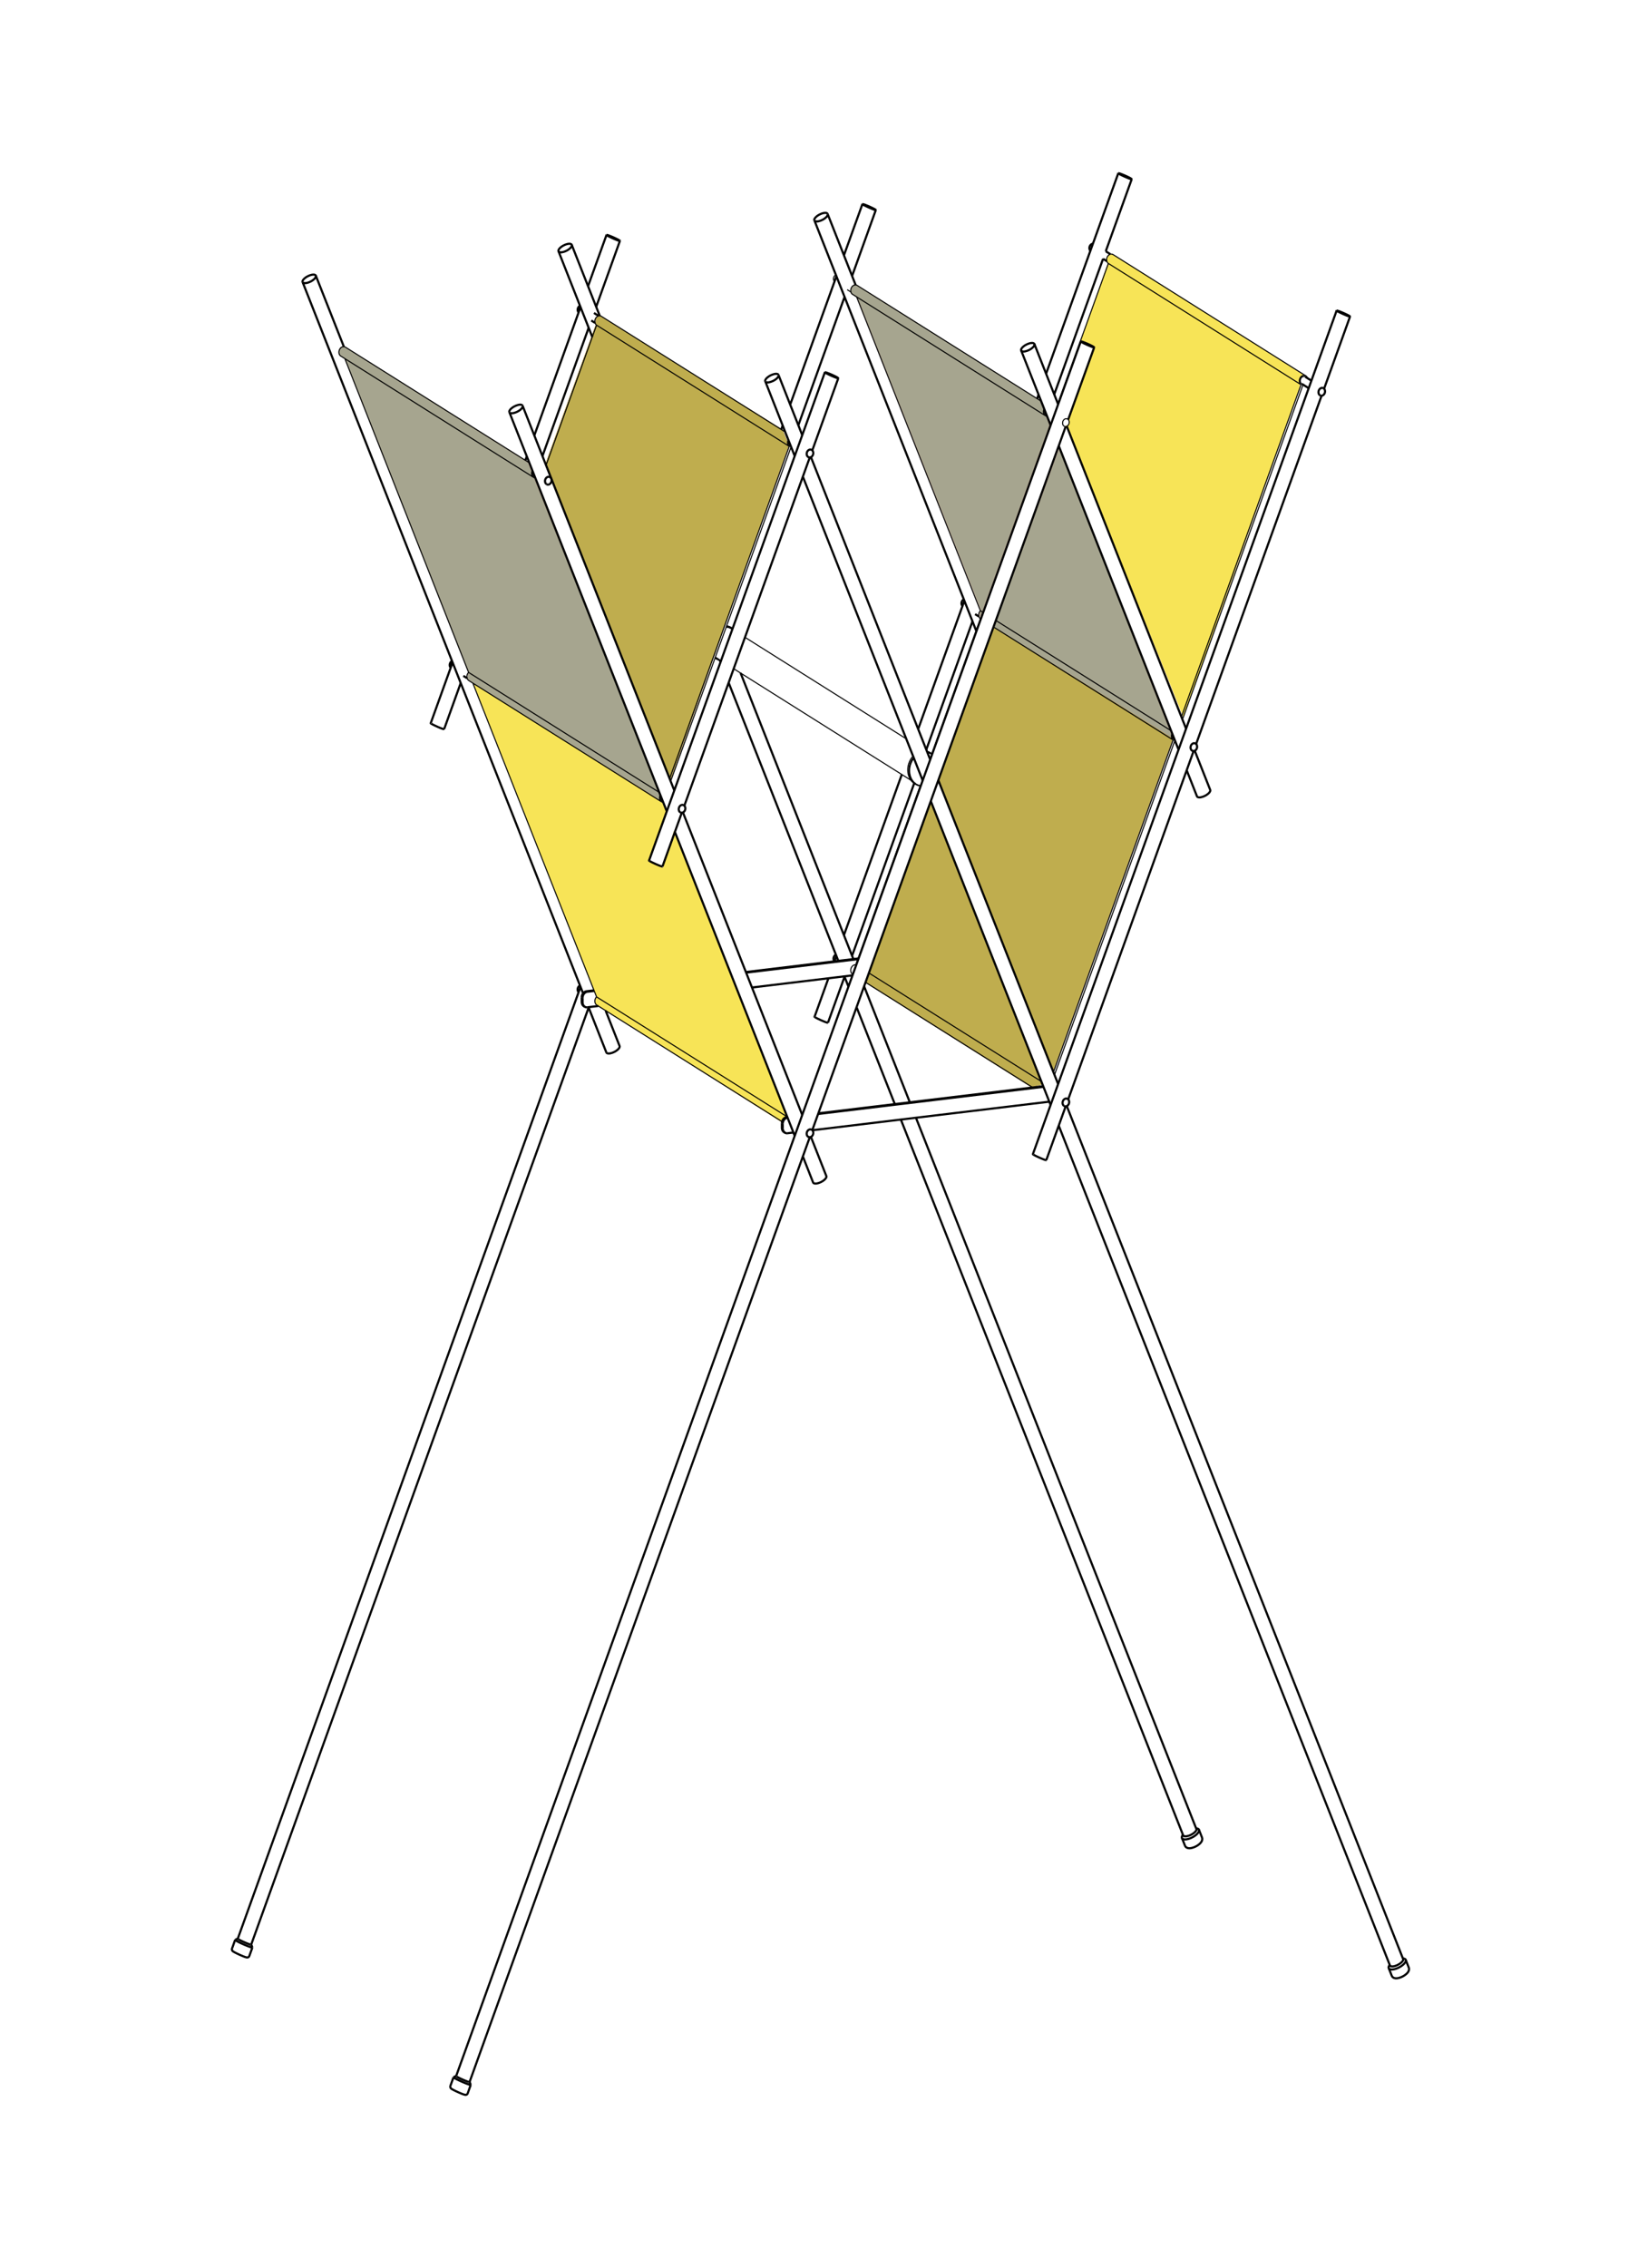 <svg xmlns="http://www.w3.org/2000/svg" id="Calque_2" data-name="Calque 2" viewBox="0 0 383.74 531.14"><defs><style>.cls-1{fill:#bfad4e}.cls-1,.cls-2,.cls-3,.cls-4,.cls-5,.cls-6{stroke-width:0}.cls-2{fill:#a6a58f}.cls-7{stroke-width:.25px}.cls-7,.cls-8{fill:none;stroke:#000;stroke-miterlimit:10}.cls-3{fill:#eaa98c}.cls-4{fill:#662612}.cls-8{stroke-width:.5px}.cls-5{fill:#d86a3f}.cls-6{fill:#f7e457}</style></defs><path d="m140.55 73.97 42.79 26.65 1.45 3.67-27.72 78.33-29.36-73.79L139.59 76v-1.55z" class="cls-4"/><path d="m155.43 187.89.7 1.75-4.21 12.09 3.39 1.49 2.58-8.69 26.36 66.84-1.23 1.35-43.6-27.71.27-1.63L110.87 160" class="cls-3"/><path d="m110.87 160-1.34-1 .09-1.15.25-.33L80.88 84.1l-1.54-1.17.08-.93.28-.61.92-.28 43.04 27.16 31.77 79.62z" class="cls-5"/><path d="m260.6 59.51 44.68 28.23-.81 1.21v1.73l-27.22 77.28-27.5-68.34.62-.11v-1.07l-.05-.68 6.14-16.57-3.21-1.53 6.26-17.92-.17-.85.11-.9.4-.28z" class="cls-3"/><path d="m200.34 66.6 43.4 27.26 2.13 5.69-16.24 45.02-.15-1.17.35-.51-28.93-73.14-1.52-1.01-.06-1.17.31-.61zM248.19 104.87l26.6 68.09-41.96-26.13z" class="cls-5"/><path d="m241.61 254.59-38.91-24.51 15.45-42.24 26.13 66.08zM232.83 146.83l-12.87 35.95 26.7 68.28 28.13-78.1z" class="cls-4"/><path d="m140.55 73.97 42.79 26.65 1.45 3.67-27.72 78.33-29.36-73.79L139.59 76v-1.55z" class="cls-1"/><path d="m155.43 187.89.7 1.75-4.21 12.09 3.39 1.49 2.58-8.69 26.36 66.84-1.23 1.35-43.6-27.71.27-1.63L110.87 160" class="cls-6"/><path d="m110.87 160-1.34-1 .09-1.15.25-.33L80.88 84.1l-1.54-1.17.08-.93.28-.61.92-.28 43.04 27.16 31.77 79.62z" class="cls-2"/><path d="m260.6 59.51 44.68 28.23-.81 1.21v1.73l-27.22 77.28-27.5-68.34.62-.11v-1.07l-.05-.68 6.14-16.57-3.21-1.53 6.26-17.92-.17-.85.11-.9.4-.28z" class="cls-6"/><path d="m200.34 66.6 43.4 27.26 2.13 5.69-16.24 45.02-.15-1.17.35-.51-28.93-73.14-1.52-1.01-.06-1.17.31-.61zM248.19 104.87l26.6 68.09-41.96-26.13z" class="cls-2"/><path d="m241.61 254.59-38.91-24.51 15.45-42.24 26.13 66.08zM232.83 146.83l-12.87 35.95 26.7 68.28 28.13-78.1z" class="cls-1"/><path d="M167.86 154.34c-.12-.08-.24-.16-.35-.26M168.91 154.73c-.38-.06-.71-.19-1.05-.4M167.95 154.18a2.4 2.4 0 0 1-.37-.28M170.18 146.67c.48.02.95.17 1.37.43M170.12 146.85c.47.01.93.15 1.35.41M154.99 187.77c-.25-.15-.4-.43-.45-.73s.01-.62.15-.88M154.99 187.77l-45.15-28.39M183.22 262.66l-43.4-27.3M109.78 157.46c-.25.25-.4.61-.4.99 0 .37.16.74.46.93M139.76 233.44l-28.99-73.48M244.91 97.34c-.25-.15-.4-.43-.45-.73s.01-.62.15-.88M244.91 97.34l-45.14-28.39M200.84 66.85a.85.85 0 0 0-.54-.12M200.84 66.85l43.07 27.09M229.68 143.02l-28.99-73.48M200.3 66.73c-.46.06-.82.45-.95.93s0 1.04.41 1.3M245.3 97.47c-.14 0-.27-.05-.39-.12M249.29 99.79c-.4-.25-.44-.82-.24-1.23s.67-.66 1.07-.41M250.13 98.15c.32.2.42.64.32 1.01s-.38.68-.74.72" class="cls-7"/><path d="M249.71 99.88c-.15.02-.28 0-.42-.09M171.27 147.2c-.36-.23-.72-.35-1.13-.39M168.91 154.72l-1.11-.7M213.38 182.69l-41.5-26.1M218.06 176.34s-.08-.05-.12-.08M218.39 176.56l-.21-.15M214.49 183.66c.38.24.76.37 1.19.42M218.18 176.42c-.31-.2-.63-.32-.99-.39M218.35 176.68s-.1-.07-.15-.1M218.2 176.58c-.3-.19-.6-.31-.93-.37M214.02 177.35c-.74.89-1.16 2.1-1.11 3.31.05 1.22.59 2.38 1.58 3" class="cls-7"/><path d="M213.9 177.05c-.8.87-1.27 2.11-1.24 3.36.03 1.26.57 2.46 1.59 3.1" class="cls-7"/><path d="M214.1 177.56c-.69.86-1.07 2.02-1 3.18s.59 2.26 1.53 2.85M171.57 147.35c-.06-.05-.13-.1-.2-.15M168.42 154.41c-.17-.06-.32-.14-.48-.24M233.3 145.29l41.05 25.82M245.2 97.22l-.17-.11M199.36 68.39l-.89-.56" class="cls-7"/><path d="M214.06 177.47c-.7.86-1.1 2.03-1.04 3.2s.58 2.28 1.53 2.88M167.59 153.87c.07.05.14.1.21.14M171.43 147.02s-.08-.05-.12-.08M171.55 147.09l.09.06M167.85 154.11c.12.07.25.13.38.18M171.47 147.26s.07.05.11.07M184.43 261.54l-44.67-28.1M167.5 154.11s.08.05.12.08M155.38 187.89c-.14 0-.27-.05-.39-.12M167.62 154.19s.08.05.12.07M171.31 146.94c-.34-.21-.69-.34-1.08-.4M167.86 154.34l-.24-.15M171.31 146.94l.24.15M167.95 154.18l-.2-.13M155.11 187.54c-.35-.22-.43-.7-.3-1.08M139.76 233.44c-.25.25-.4.61-.4.99 0 .37.16.74.46.93M245.03 97.11c-.35-.22-.43-.7-.3-1.09M229.68 143.02l.65.4M174.53 149.24 212.3 173M217.94 176.26c-.25-.16-.51-.27-.79-.34M218.12 176.53c-.28-.17-.56-.29-.87-.36M195.82 64.37c-.27.12-.46.39-.53.7s0 .65.21.87M214.25 183.51s.08.05.12.07M214.63 183.59c.35.22.7.34 1.09.39M171.27 147.2l.29.18M214.49 183.66l-.24-.15M217.94 176.26l.24.16M125.01 111.79c-.25-.15-.4-.43-.45-.73s.01-.62.15-.88M125.01 111.79 79.87 83.4M80.94 81.3a.85.85 0 0 0-.54-.12M80.94 81.3l43.07 27.08M109.78 157.46 80.79 83.98M80.4 81.18c-.46.05-.82.45-.95.93s0 1.04.41 1.3M125.4 111.91c-.14 0-.27-.05-.39-.12M275 173.09c-.35-.22-.43-.7-.3-1.09M200.49 225.92c-.5-.05-.94.34-1.11.83-.17.5-.07 1.12.38 1.4M229.68 143.02c-.24.24-.39.59-.4.95 0 .36.12.72.4.93M218.3 176.49l11.38-31.6M200.49 225.92l15.08-41.86M243.96 253.25l-40.4-25.41M275.28 173.45h-.05M200.59 225.98l-.1-.06M109.78 157.46l44.68 28.1" class="cls-7"/><path d="M125.13 111.56c-.35-.22-.43-.7-.3-1.08M274.83 173.28c-.47-.35-.5-1.06-.23-1.56M232.75 146.82l42.08 26.46M241.94 254.66l-39.17-24.63M199.8 228.16l-.03-.02M229.68 144.89l.1.06M274.83 173.28l-28.03 77.8M275.23 173.44l-28.19 78.26M140.89 74.07a.85.85 0 0 0-.54-.12M140.89 74.07l43.07 27.09M127.93 108.96l11.83-32.82M184.9 104.52l-28.03 77.81M185.31 104.69l-28.19 78.25M140.35 73.95c-.44.05-.8.43-.94.89-.13.46-.04 1 .34 1.29M184.9 104.52c-.47-.35-.5-1.06-.23-1.56M260.25 59.51c-.44.05-.8.43-.94.89s-.04 1 .34 1.29M247.83 94.51l11.83-32.82M304.98 89.89c-.4-.25-.44-.82-.24-1.23.21-.41.67-.66 1.07-.41M185.35 104.69h-.05" class="cls-7"/><path d="M185.08 104.33c-.35-.22-.43-.7-.3-1.09M139.76 76.14l45.14 28.38M304.8 90.08l-28.03 77.8M304.8 90.08c-.38-.29-.48-.83-.34-1.29.13-.46.49-.84.94-.89M305.51 90.22c-.1.03-.2.03-.3.02M259.66 61.69l45.14 28.39M305.93 88.02c.2.12.34.33.41.57M260.79 59.63a.85.85 0 0 0-.54-.12M260.79 59.63l45.14 28.39" class="cls-7"/><path d="M305.4 87.9q.285-.03.54.12M305.21 90.24l-28.19 78.25" class="cls-7"/><path d="M329.32 458.93c.04.1.04.18.01.28-.03.14-.09.25-.16.36-.13.19-.27.34-.44.49-.33.29-.68.51-1.07.7s-.77.33-1.18.4c-.21.04-.41.05-.62.03a.76.76 0 0 1-.35-.11c-.08-.05-.14-.1-.17-.2" class="cls-8"/><path d="M328.73 458.7c.07.18-.03.37-.12.5-.1.15-.22.27-.35.38-.26.23-.54.4-.84.55s-.61.26-.93.32a1.6 1.6 0 0 1-.49.02c-.14-.02-.34-.06-.41-.24M280.88 428.47c.04.09.04.18.01.28-.03.14-.09.25-.16.36-.13.19-.28.34-.44.49-.33.29-.68.51-1.07.7-.38.19-.77.33-1.18.4-.21.04-.41.05-.62.03a.76.76 0 0 1-.35-.11c-.08-.05-.14-.1-.17-.2" class="cls-8"/><path d="M280.29 428.24c.07.18-.03.37-.12.5-.1.15-.22.27-.35.38-.26.23-.54.4-.84.55s-.61.26-.93.31a1.6 1.6 0 0 1-.49.02c-.14-.02-.34-.06-.41-.24M110.03 487.55s-.02.01-.03.01c-.03 0-.05 0-.08-.01-.11-.02-.21-.06-.31-.09-.14-.05-.27-.1-.41-.15-.27-.11-.54-.22-.81-.34s-.53-.24-.8-.37c-.13-.07-.26-.13-.39-.2-.1-.05-.19-.11-.28-.17-.02-.02-.04-.03-.06-.05 0 0-.02-.02-.01-.03M59.13 456.05s-.03.01-.04.01c-.03 0-.07 0-.1-.01q-.195-.045-.39-.12c-.17-.06-.35-.13-.52-.19-.34-.14-.69-.28-1.03-.43s-.68-.31-1.01-.47c-.17-.08-.33-.17-.5-.26-.12-.07-.24-.13-.36-.22a.3.3 0 0 1-.08-.07s-.02-.02-.02-.04M58.87 455.38s-.02.01-.03.01c-.03 0-.05 0-.08-.01-.11-.02-.21-.06-.31-.09-.14-.05-.27-.1-.41-.15-.27-.11-.54-.22-.81-.34s-.53-.24-.8-.37c-.13-.07-.26-.13-.39-.2-.1-.05-.19-.11-.28-.17-.02-.02-.04-.03-.06-.05 0 0-.02-.02-.01-.03M58.86 455.35s.01.01.01.02M328.67 458.6s.05.06.07.1M328.64 458.55l.36.12M325.59 460.24s-.02-.08-.02-.12M329 458.67c.05.02.1.04.15.07M325.38 460.43c.06-.12.11-.25.17-.37M330.04 460.75c.02.06.04.13.05.2.03.21-.01.42-.09.6v.01c-.02.03-.03.07-.05.1-.1.19-.25.36-.43.53q-.24.225-.54.42c-.42.27-.89.47-1.34.58-.38.09-.72.1-1.01 0-.08-.02-.15-.06-.22-.1a.84.84 0 0 1-.34-.4M325.34 460.87c-.06-.15-.02-.31.04-.44M326.06 462.69l-.71-1.8M329.32 458.93l.72 1.82M329.15 458.73c.08.05.13.1.17.2M280.23 428.14s.05.06.07.1M280.2 428.09l.36.12M277.15 429.77s-.02-.08-.02-.12M281.6 430.29c.02.06.04.13.05.2.03.21-.01.42-.09.6v.01c-.02.03-.03.07-.05.1-.11.19-.25.37-.43.53q-.24.225-.54.42c-.42.27-.89.47-1.34.58-.38.09-.72.1-1.01 0-.08-.03-.15-.06-.22-.1a.84.84 0 0 1-.34-.4M280.56 428.21c.05.02.1.04.15.07M276.94 429.97c.05-.12.11-.25.17-.37M276.9 430.41c-.06-.15-.02-.31.04-.44M277.62 432.23l-.71-1.8M280.88 428.47l.72 1.82M280.71 428.27c.08.05.13.1.17.2M110.28 488.21s-.03.01-.04.01c-.03 0-.07 0-.1-.01q-.195-.045-.39-.12c-.18-.06-.35-.13-.52-.19-.34-.14-.69-.28-1.03-.43s-.68-.31-1.01-.47c-.17-.08-.33-.17-.5-.26-.12-.07-.24-.14-.36-.22a.3.3 0 0 1-.08-.07s-.02-.02-.02-.04M110.01 487.52s.01.01.01.02M110.03 487.54c.08.22.17.44.26.66M109.57 490.2c-.05.14-.15.25-.27.3-.08.04-.15.05-.22.05-.05 0-.1 0-.14-.01-.12-.02-.22-.06-.39-.11-.14-.05-.31-.11-.49-.19-.39-.15-.82-.35-1.23-.54-.42-.2-.73-.36-.94-.49-.07-.04-.13-.08-.19-.13a.53.53 0 0 1-.17-.24.56.56 0 0 1 0-.42M106.85 486.13h.02M110.28 488.2v.01M110.03 487.54v.01M106.25 486.41c.2-.09.4-.19.59-.28M105.53 488.4l.72-1.98M110.28 488.21l-.71 1.99M58.87 455.37c.08.22.17.44.26.66M55.7 453.96h.02M59.13 456.03v.01M55.1 454.24c.2-.09.4-.19.59-.28M58.41 458.03c-.05.14-.15.25-.27.3-.08.04-.15.05-.22.05-.05 0-.1 0-.14-.01-.12-.02-.22-.06-.39-.11-.14-.05-.31-.11-.49-.19-.39-.15-.82-.35-1.23-.54-.41-.2-.73-.36-.94-.49-.07-.04-.13-.08-.19-.13a.53.53 0 0 1-.17-.24.56.56 0 0 1 0-.42M54.38 456.24l.71-1.99M59.13 456.05l-.72 1.98M145.08 56.27l.09.06c.01 0 .03.02.04.03 0 0 .03.03.03.04M73.99 64.55c.07.18-.03.37-.12.49-.1.15-.21.27-.34.38-.26.23-.53.4-.83.54-.3.15-.6.25-.92.31-.16.03-.32.04-.48.02-.14-.02-.34-.06-.41-.24M136.6 232.61 70.9 66.08M142.05 246.45l-4.18-10.6M122.43 95.01c.07.18-.03.37-.12.5-.1.15-.21.27-.34.38-.26.23-.53.4-.83.54s-.6.25-.92.31c-.16.03-.32.04-.48.02-.14-.02-.34-.06-.41-.24M156.21 189.99l-36.87-93.45M186.18 265.97l-28.07-71.15M160 190.25l27.94 70.83M122.43 95.01l35.54 90.09M182.38 87.79c.07.18-.03.37-.12.5-.1.15-.21.27-.34.38-.26.23-.53.4-.83.54s-.6.25-.92.31c-.16.03-.32.04-.48.02-.14-.02-.34-.06-.41-.24M186.18 106.79l-6.89-17.48M216.16 182.77l-28.07-71.16M246.13 258.75l-28.07-71.15M325.66 460.34l-77.63-196.76M249.92 259.01l78.83 199.82M219.82 182.7l28.07 71.16M189.98 107.04l27.94 70.83M182.38 87.79l5.56 14.1M249.92 99.82l27.95 70.83M242.33 80.56l5.56 14.11M246.13 99.56l-6.89-17.47M276.1 175.54l-28.07-71.15M214.58 261.74l65.73 166.63M173.5 157.6l26.42 66.99M133.94 57.33l6.56 16.62M138.76 78.91l-7.91-20.06M196.4 225.01l-25.7-65.14M198.77 231.03l-.95-2.4M277.22 429.88l-66.17-167.71M137.91 235.93 58.84 455.39M185.12 94.75l10.83-30.06M55.7 454 136 231.1M159.37 190.22c-.4-.25-.44-.82-.24-1.23.21-.41.67-.66 1.07-.41M160.2 188.58c.32.2.42.64.32 1.01s-.38.68-.74.72" class="cls-8"/><path d="M159.79 190.31c-.15.02-.28 0-.42-.09M189.34 107.01c-.4-.25-.44-.82-.24-1.23.21-.41.67-.66 1.07-.41M190.18 105.38c.32.2.42.64.32 1.01s-.38.68-.74.72M189.76 107.11c-.15.02-.28 0-.42-.09M279.27 175.77c-.4-.25-.44-.82-.24-1.23s.67-.66 1.07-.41M280.1 174.14c.32.2.42.64.32 1.01s-.38.68-.74.72M279.68 175.86c-.15.02-.28 0-.42-.09M310.07 90.93c.32.2.42.64.32 1.01s-.38.68-.74.72M306.6 90.9l-1.62-1.01M305.81 88.25l1.42.89" class="cls-8"/><path d="M309.66 92.66c-.15.02-.28 0-.42-.09M249.29 258.98c-.4-.25-.44-.82-.24-1.23.21-.41.67-.66 1.07-.41M250.13 257.34c.32.2.42.64.32 1.01s-.38.68-.74.72M195.82 223.56c-.27.12-.46.39-.53.7s0 .65.21.87" class="cls-8"/><path d="M249.71 259.07c-.15.02-.28 0-.42-.09M189.34 266.2c-.4-.25-.44-.82-.24-1.23.21-.41.67-.66 1.07-.41M190.18 264.56c.32.2.42.64.32 1.01s-.38.68-.74.72M189.76 266.29c-.15.02-.28 0-.42-.09M245.07 87.52l16.92-46.96M215.1 170.73l10.83-30.05M195.5 225.13l.45-1.25M197.89 228.62l-3.92 10.87M214.17 183.43l-14.55 40.38M258.42 60.6l-11.44 31.75M249.66 259.07l-4.54 12.59M279.63 175.87l-29.38 81.57M241.98 270.26l71.16-197.53M152.06 201.51l41.19-114.34M159.73 190.31l-4.53 12.59M189.71 107.11l-29.39 81.57M106.86 486.16 253.2 79.95M189.71 266.3 110 487.56M249.66 99.89l-59.37 164.78M183.88 265.24c-.34-.21-.51-.62-.51-1.04M245.83 257.98l-55.54 6.69M191.72 260.71l52.68-6.35M244.46 254.5l-52.79 6.36M184.28 261.61c-.64.08-1.11.74-1.11 1.43" class="cls-8"/><path d="M183.37 263.16c0-.69.47-1.36 1.11-1.43M136.99 235.75c-.34-.21-.51-.62-.51-1.04M140.16 235.57l-2.58.31M199.72 228.4l-23.55 2.84M174.75 227.62l26.27-3.17M137.39 232.12l1.76-.21M139.21 232.05l-1.63.19M200.96 224.61l-26.16 3.15M137.39 232.12c-.64.08-1.11.74-1.11 1.43" class="cls-8"/><path d="M136.48 233.68c0-.69.47-1.36 1.11-1.43M193.89 50.1c.07.18-.03.37-.12.5-.1.15-.21.27-.34.38-.26.23-.53.4-.83.54-.3.15-.6.25-.92.31-.16.03-.32.04-.48.02-.14-.02-.34-.06-.41-.24M228.68 147.66 190.8 51.63M193.89 50.1l6.56 16.63M125.18 101.97 136 71.92M100.91 169.34l5.12-14.22M189.98 266.23l3.61 9.17M202.44 230.96l10.71 27.17M209.63 258.55l-8.96-22.7M168.8 155.05l-.15-.37M197.71 59.8l4.33-12.01M279.9 175.8l3.62 9.17M197.86 69.52l-10.83 30.06M125.31 111.67l-.18-.11M275.18 173.2l-.18-.11M242.98 93.35l.33-.93M197.71 218.99l13.56-37.63M184.51 261.72l-.04.01M123.08 107.8l.33-.94M137.76 67.02l4.33-12.01M105.9 154.8c-.27.12-.46.39-.53.7s0 .65.21.87M155.28 187.65l-.17-.11M109.43 158.82l-.89-.56M135.88 71.6c-.27.12-.46.39-.53.7s0 .65.21.87M185.26 104.44l-.18-.11M139.41 75.61l-.89-.56M137.91 76.75l-10.83 30.05M107.93 159.95l-3.88 10.79M309.61 92.66l-29.39 81.57M135.87 230.78c-.27.12-.46.39-.53.7s0 .65.21.87M185.88 265.2l-1.41.17M190.49 276.91l-2.4-6.11M242.33 80.56c.07.18-.03.37-.12.5-.1.15-.21.27-.34.38-.26.23-.53.4-.83.54s-.6.25-.92.31c-.16.03-.32.04-.48.02-.14-.02-.34-.06-.41-.24M280.42 186.48l-2.41-6.11M133.94 57.33c.07.18-.03.37-.12.5-.1.15-.21.27-.34.38-.26.23-.53.4-.83.54-.3.15-.6.25-.92.31-.16.03-.32.04-.48.02-.14-.02-.34-.06-.41-.24M141.89 236.67l3.26 8.27M73.99 64.55l6.56 16.62M70.89 66.06c-.07-.17.02-.35.1-.47.09-.14.2-.26.32-.37.24-.22.5-.39.78-.53s.56-.26.87-.33c.24-.05.66-.12.9.03M145.15 244.94c.07.18-.03.37-.12.5-.1.15-.21.27-.34.38-.26.23-.53.4-.83.54s-.6.25-.92.31c-.16.03-.32.04-.48.02-.14-.02-.34-.06-.41-.24M73.86 64.4c.06.04.1.08.13.15M119.33 96.52c-.07-.17.02-.35.1-.47.09-.14.2-.26.32-.37.24-.22.5-.39.78-.53s.56-.26.87-.33c.24-.06.66-.12.9.03M193.59 275.4c.07.18-.03.37-.12.5-.1.15-.21.27-.34.38-.26.23-.53.4-.83.54-.3.15-.6.25-.92.31-.16.03-.32.04-.48.02-.14-.02-.34-.06-.41-.24M122.3 94.86c.06.04.1.08.13.15M179.28 89.3c-.07-.17.02-.35.1-.47.09-.14.2-.26.32-.37.24-.22.5-.39.78-.53s.56-.26.87-.33c.24-.06.66-.12.9.03M182.25 87.63c.06.04.1.08.13.15M283.52 184.97c.07.18-.03.37-.12.5-.1.15-.21.27-.34.38-.26.23-.53.4-.83.54s-.6.25-.92.31c-.16.03-.32.04-.48.02-.14-.02-.34-.06-.41-.24M239.23 82.07c-.07-.17.02-.35.1-.47.09-.14.2-.26.32-.37.24-.22.5-.39.78-.53s.56-.26.87-.33c.24-.05.66-.12.9.03M242.2 80.41c.06.04.1.08.13.15M183.03 100.57l.33-.93M130.84 58.84c-.07-.17.02-.35.1-.47.09-.14.2-.26.32-.37.24-.22.5-.39.78-.53s.56-.26.87-.33c.24-.05.66-.12.9.03M133.81 57.17c.06.04.1.08.13.15M205.18 49.18s-.02.01-.03.01c-.03 0-.05 0-.08-.01-.1-.02-.2-.06-.31-.09-.14-.05-.27-.1-.4-.15-.27-.11-.53-.22-.8-.34-.26-.12-.53-.24-.79-.37-.13-.06-.26-.13-.39-.2-.1-.05-.19-.1-.28-.17-.02-.02-.04-.03-.06-.05 0 0-.02-.02-.01-.03" class="cls-8"/><path d="M202.04 47.79h.1c.1.02.19.05.29.08.13.04.25.09.38.14.25.1.5.2.75.31.38.17 1.11.5 1.47.73M205.18 49.18l-5.56 15.45M205.03 49.05l.09.06c.01 0 .03.02.04.03 0 0 .03.03.03.04M246.44 257.9h-.01M184.28 261.61l.17-.02M225.8 140.35c-.27.12-.46.39-.53.7s0 .65.21.87M229.33 144.37l-.89-.56M227.83 145.5 217 175.56M139.15 73.29l1.09.69M125.32 111.68v.01M190.83 238.1l3.25-9.02M256.04 57.08c-.34.01-.63.28-.76.62s-.09.76.17 1.02M259.31 61.17l-.89-.56M259.05 58.84l1.09.69M245.22 97.23v.01M128.04 113.38c-.4-.25-.44-.82-.24-1.23.21-.41.67-.66 1.07-.41M128.87 111.75c.32.2.42.64.32 1.01s-.38.68-.74.72" class="cls-8"/><path d="M128.46 113.48c-.15.02-.28 0-.42-.09M309.24 92.57c-.4-.25-.44-.82-.24-1.23.21-.41.67-.66 1.07-.41M261.99 40.56h.1c.1.02.19.05.29.08.13.04.25.09.38.14.25.1.5.2.75.31.38.17 1.11.5 1.47.73M193.97 239.49h-.11c-.1-.02-.2-.06-.31-.09-.14-.05-.27-.1-.4-.15-.27-.1-.53-.22-.8-.34-.26-.12-.53-.24-.79-.37-.13-.07-.26-.13-.39-.2-.1-.05-.19-.1-.28-.17-.02-.02-.04-.03-.06-.05 0 0-.02-.02-.01-.03M265.13 41.96s-.02.01-.03.01c-.03 0-.05 0-.08-.01-.1-.02-.2-.06-.31-.09-.14-.05-.27-.1-.4-.15-.27-.11-.53-.22-.8-.34-.26-.12-.53-.24-.79-.37-.13-.06-.26-.13-.39-.2-.1-.05-.19-.1-.28-.17-.02-.02-.04-.03-.06-.05 0 0-.02-.02-.01-.03M265.13 41.96l-6.08 16.88M264.98 41.83s.06.04.08.06c.01 0 .03.02.04.03 0 0 .03.03.03.04M245.12 271.66s-.02.01-.03.01c-.03 0-.05 0-.08-.01-.1-.02-.21-.06-.31-.09-.14-.05-.27-.1-.4-.15-.27-.11-.53-.22-.8-.34-.26-.12-.53-.24-.79-.37-.13-.06-.26-.13-.39-.2-.09-.05-.19-.1-.28-.17-.02-.02-.04-.03-.06-.05 0 0-.02-.02-.01-.03M316.28 74.12s-.02.01-.03.01c-.03 0-.05 0-.08-.01-.1-.02-.21-.06-.31-.09-.14-.05-.27-.1-.4-.15-.27-.11-.53-.22-.8-.34-.26-.12-.53-.24-.79-.37-.13-.07-.26-.13-.39-.2-.09-.05-.19-.1-.28-.17-.02-.02-.04-.03-.06-.05 0 0-.02-.02-.01-.03" class="cls-8"/><path d="M313.14 72.73h.1c.1.02.19.05.29.08.13.04.25.09.38.14.25.1.5.2.75.31.38.17 1.11.5 1.47.73M316.28 74.12l-6.08 16.91M316.13 73.99s.06.04.08.06c.01.01.03.02.04.03 0 0 .03.03.03.04M196.39 88.57l-6.09 16.9M256.34 81.35l-6.09 16.9M193.25 87.17h.1c.1.02.19.05.29.08.13.04.25.09.38.14.25.1.5.2.75.31.38.17 1.11.5 1.47.73M155.2 202.9s-.02.01-.03.01c-.03 0-.05 0-.08-.01-.1-.02-.2-.06-.31-.09-.14-.05-.27-.1-.4-.15-.27-.11-.53-.22-.8-.34-.26-.12-.53-.24-.79-.37-.13-.06-.26-.13-.39-.2-.09-.05-.19-.1-.28-.17-.02-.02-.04-.03-.06-.05 0 0-.02-.02-.01-.03M196.39 88.57h-.11c-.1-.02-.2-.06-.31-.09-.14-.05-.27-.1-.4-.15-.27-.1-.53-.22-.8-.34-.26-.12-.53-.24-.79-.37-.13-.07-.26-.13-.39-.2-.09-.05-.19-.1-.28-.17-.02-.02-.04-.03-.06-.05 0 0-.02-.02-.01-.03" class="cls-8"/><path d="M196.23 88.44s.06.04.08.06c.01.01.03.02.04.03 0 0 .03.03.03.04M253.2 79.95h.1c.1.02.19.05.29.08.13.04.25.09.38.14.25.1.5.2.75.31.38.17 1.11.5 1.47.73M256.34 81.35h-.11c-.1-.02-.21-.06-.31-.09-.14-.05-.27-.1-.4-.15-.27-.1-.53-.22-.8-.34-.26-.12-.53-.24-.79-.37-.13-.07-.26-.13-.39-.2-.09-.05-.19-.1-.28-.17-.02-.02-.04-.03-.06-.05 0 0-.02-.02-.01-.03" class="cls-8"/><path d="M256.18 81.22s.06.04.08.06c.01.01.03.02.04.03 0 0 .03.03.03.04M183.69 265.12s.07.04.1.05M183.88 265.24l-.19-.12M183.17 264.08c0 .42.17.82.51 1.04M184.47 265.37a.88.88 0 0 1-.59-.13M183.17 264.08v-1.04M183.37 263.16v1.04M136.8 235.63s.07.04.1.05M136.99 235.75l-.19-.12M136.28 234.59c0 .42.17.82.51 1.04M137.58 235.88a.88.88 0 0 1-.59-.13M136.28 234.59v-1.04M136.48 233.68v1.04M190.79 51.61c-.07-.17.02-.35.1-.47.09-.14.2-.26.32-.37.24-.22.5-.39.78-.53s.56-.26.87-.33c.24-.06.66-.12.9.03M193.76 49.95c.06.04.1.08.13.15M104.05 170.74s-.02 0-.03.01c-.03 0-.05 0-.08-.01-.1-.02-.21-.06-.31-.09-.14-.05-.27-.1-.4-.15-.27-.1-.53-.22-.8-.34-.26-.12-.53-.24-.79-.37-.13-.06-.26-.13-.39-.2-.1-.05-.19-.1-.28-.17-.02-.02-.04-.03-.06-.05 0 0-.02-.02-.01-.03M145.23 56.41s-.02.01-.03.01c-.03 0-.05 0-.08-.01-.1-.02-.21-.06-.31-.09-.14-.05-.27-.1-.4-.15-.27-.11-.53-.22-.8-.34-.26-.12-.53-.24-.79-.37-.13-.06-.26-.13-.39-.2-.1-.05-.19-.1-.28-.17-.02-.02-.04-.03-.06-.05 0 0-.02-.02-.01-.03M142.09 55.01h.1c.1.02.19.05.29.08.13.04.25.09.38.14.25.1.5.2.75.31.38.17 1.11.5 1.47.73M145.23 56.41l-5.56 15.44" class="cls-8"/></svg>